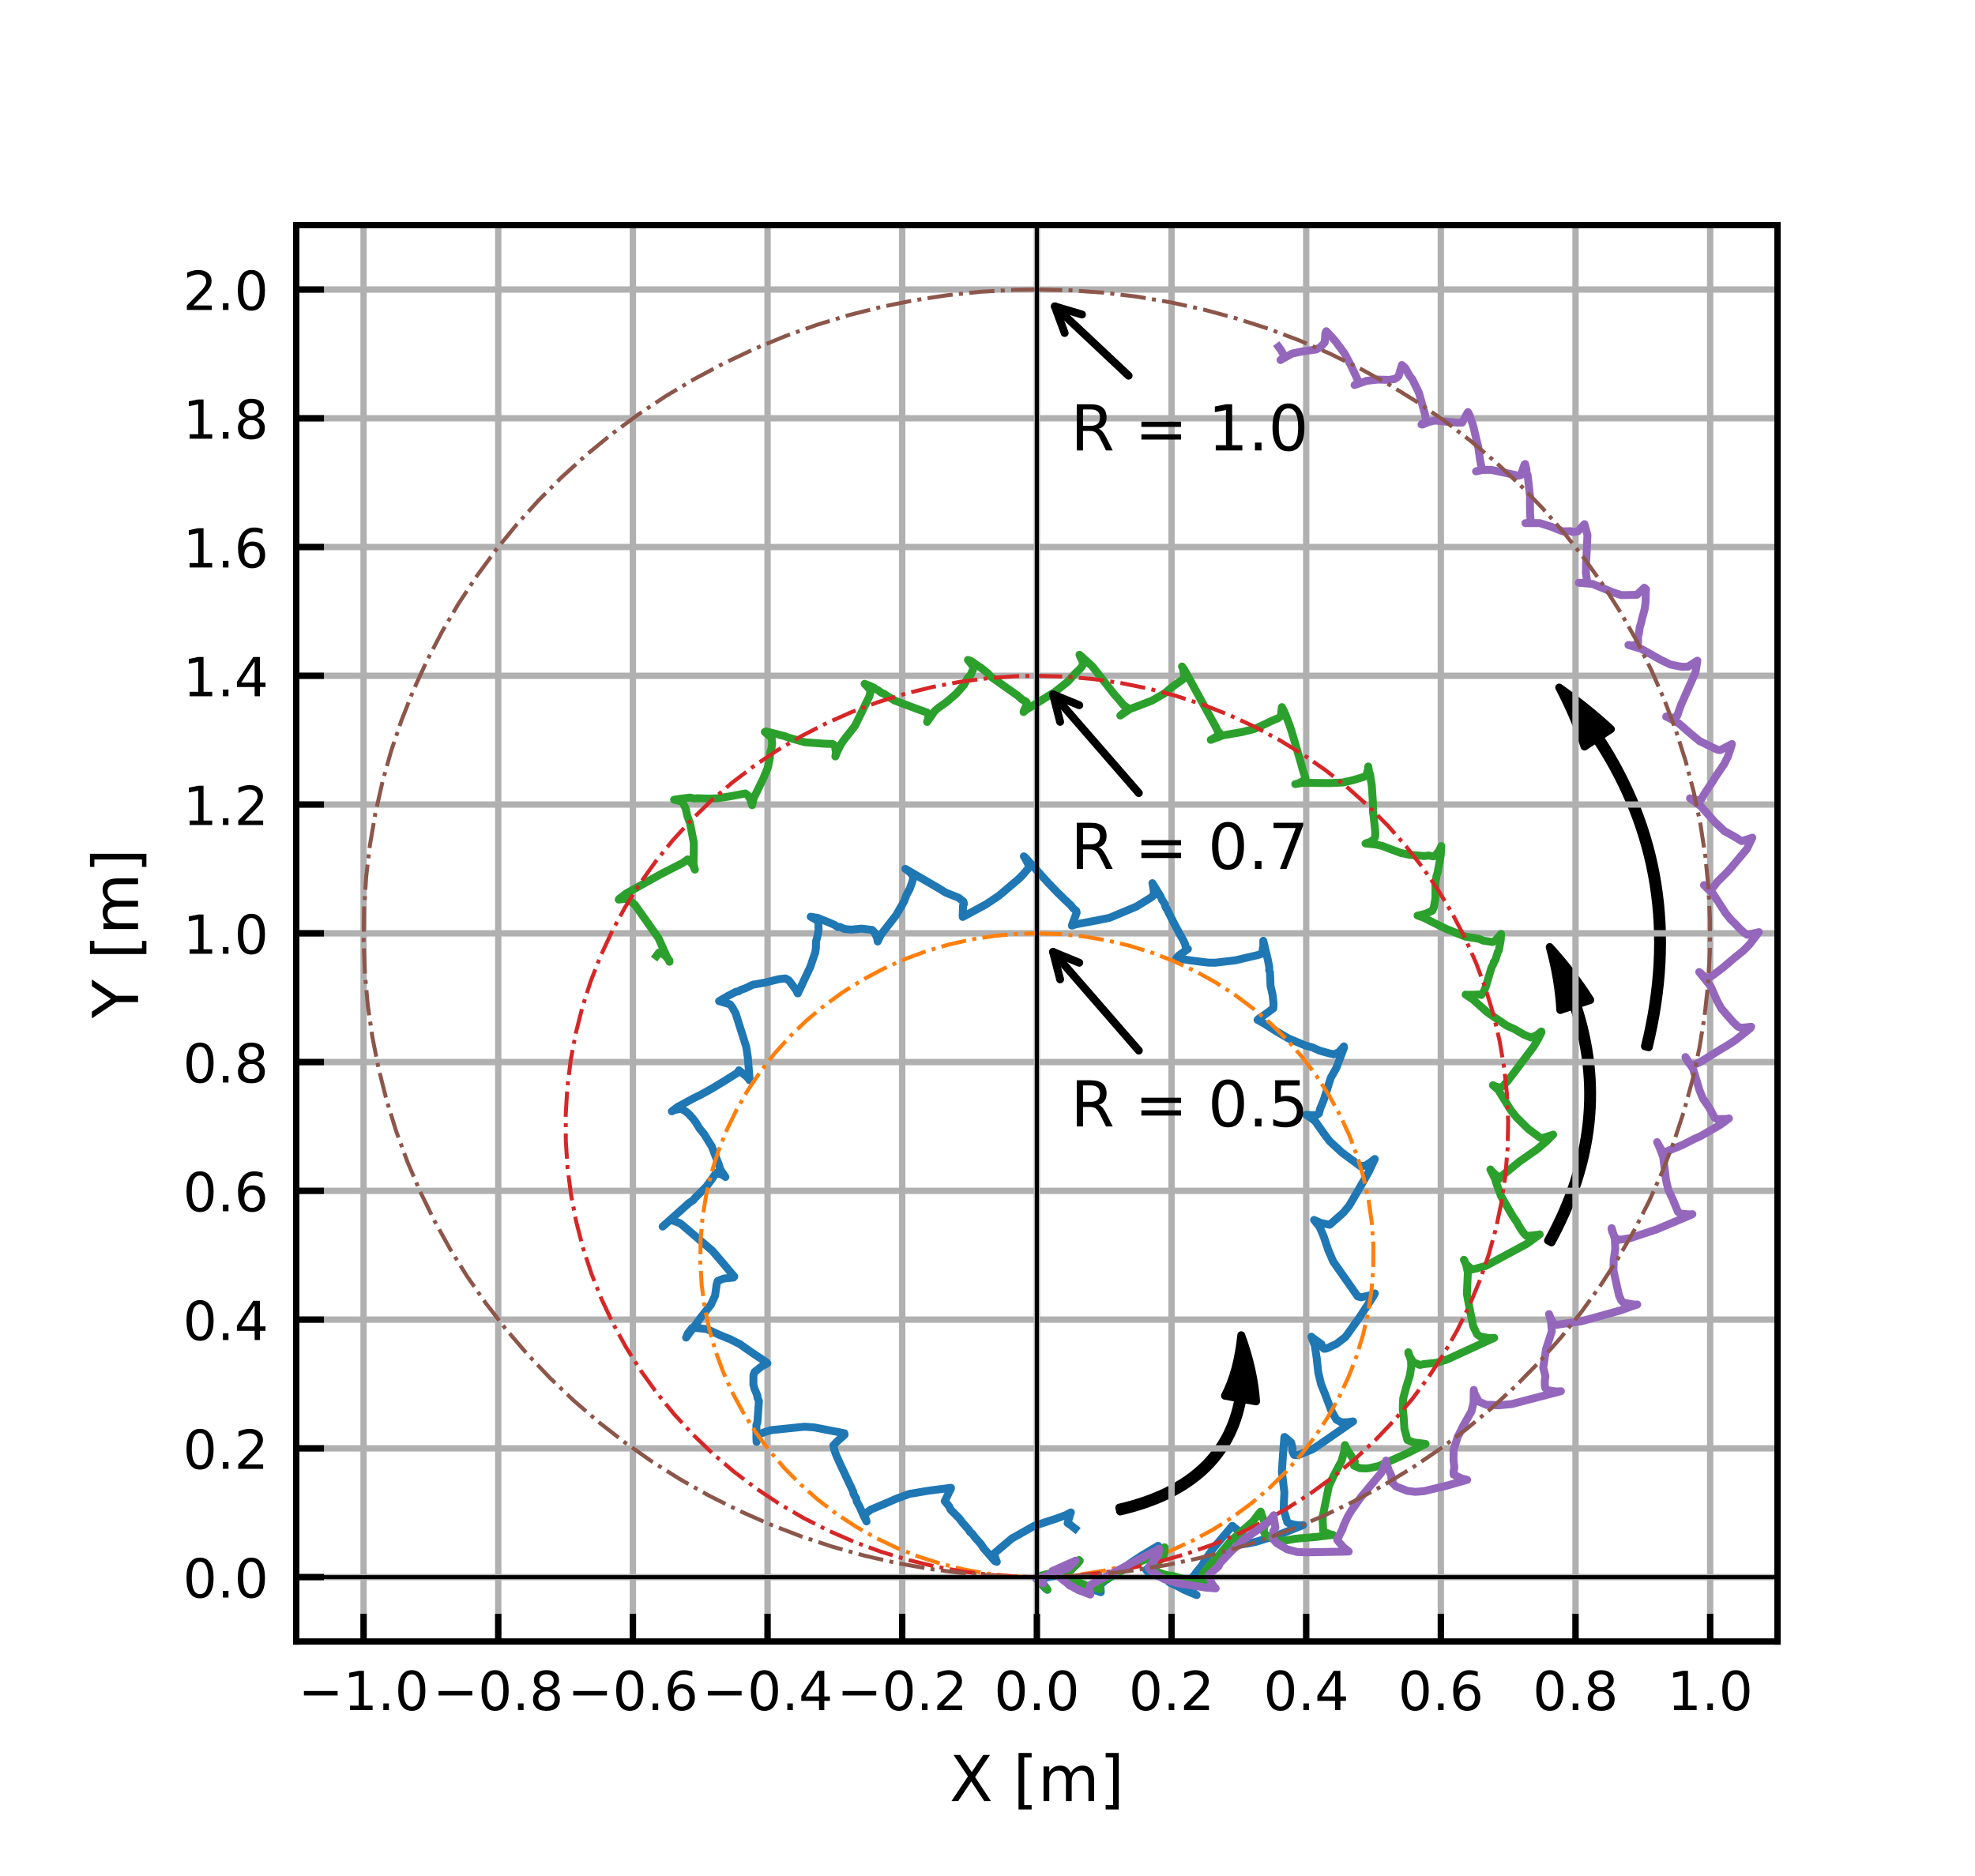 <?xml version="1.0" encoding="utf-8" standalone="no"?>
<!DOCTYPE svg PUBLIC "-//W3C//DTD SVG 1.1//EN"
  "http://www.w3.org/Graphics/SVG/1.1/DTD/svg11.dtd">
<!-- Created with matplotlib (http://matplotlib.org/) -->
<svg height="236.976pt" version="1.1" viewBox="0 0 249.449 236.976" width="249.449pt" xmlns="http://www.w3.org/2000/svg" xmlns:xlink="http://www.w3.org/1999/xlink">
 <defs>
  <style type="text/css">
*{stroke-linecap:butt;stroke-linejoin:round;}
  </style>
 </defs>
 <g id="figure_1">
  <g id="patch_1">
   <path d="M 0 236.976 
L 249.449 236.976 
L 249.449 0 
L 0 0 
z
" style="fill:#ffffff;"/>
  </g>
  <g id="axes_1">
   <g id="patch_2">
    <path d="M 37.417 207.354 
L 224.504 207.354 
L 224.504 28.437 
L 37.417 28.437 
z
" style="fill:#ffffff;"/>
   </g>
   <g id="patch_3">
    <path clip-path="url(#p48e8f433c5)" d="M 141.367 190.445 
Q 154.48 187.406 156.437 176.622 
L 154.715 176.31 
Q 156.316 173.243 156.774 168.666 
Q 158.348 172.932 158.65 177.024 
L 156.929 176.712 
Q 154.913 187.819 141.48 190.932 
L 141.367 190.445 
z
" style="stroke:#000000;stroke-linecap:round;"/>
   </g>
   <g id="patch_4">
    <path clip-path="url(#p48e8f433c5)" d="M 195.517 156.704 
Q 203.662 141.863 198.726 127.031 
L 197.066 127.583 
Q 196.864 123.781 195.735 119.628 
Q 198.626 122.799 200.861 126.32 
L 199.201 126.873 
Q 204.205 141.912 195.956 156.944 
L 195.517 156.704 
z
" style="stroke:#000000;stroke-linecap:round;"/>
   </g>
   <g id="patch_5">
    <path clip-path="url(#p48e8f433c5)" d="M 207.759 132.17 
Q 213.03 110.713 201.583 93.341 
L 200.122 94.303 
Q 198.899 90.621 196.932 86.85 
Q 200.406 89.291 203.462 92.103 
L 202.001 93.066 
Q 213.567 110.62 208.245 132.289 
L 207.759 132.17 
z
" style="stroke:#000000;stroke-linecap:round;"/>
   </g>
   <g id="matplotlib.axis_1">
    <g id="xtick_1">
     <g id="line2d_1">
      <path clip-path="url(#p48e8f433c5)" d="M 45.921 207.354 
L 45.921 28.437 
" style="fill:none;stroke:#b0b0b0;stroke-linecap:square;stroke-width:0.8;"/>
     </g>
     <g id="line2d_2">
      <defs>
       <path d="M 0 0 
L 0 -3.5 
" id="md0c338fb5e" style="stroke:#000000;stroke-width:0.8;"/>
      </defs>
      <g>
       <use style="stroke:#000000;stroke-width:0.8;" x="45.921" xlink:href="#md0c338fb5e" y="207.354"/>
      </g>
     </g>
     <g id="text_1">
      <!-- −1.0 -->
      <defs>
       <path d="M 10.594 35.5 
L 73.188 35.5 
L 73.188 27.203 
L 10.594 27.203 
z
" id="DejaVuSans-2212"/>
       <path d="M 12.406 8.297 
L 28.516 8.297 
L 28.516 63.922 
L 10.984 60.406 
L 10.984 69.391 
L 28.422 72.906 
L 38.281 72.906 
L 38.281 8.297 
L 54.391 8.297 
L 54.391 0 
L 12.406 0 
z
" id="DejaVuSans-31"/>
       <path d="M 10.688 12.406 
L 21 12.406 
L 21 0 
L 10.688 0 
z
" id="DejaVuSans-2e"/>
       <path d="M 31.781 66.406 
Q 24.172 66.406 20.328 58.906 
Q 16.5 51.422 16.5 36.375 
Q 16.5 21.391 20.328 13.891 
Q 24.172 6.391 31.781 6.391 
Q 39.453 6.391 43.281 13.891 
Q 47.125 21.391 47.125 36.375 
Q 47.125 51.422 43.281 58.906 
Q 39.453 66.406 31.781 66.406 
z
M 31.781 74.219 
Q 44.047 74.219 50.516 64.516 
Q 56.984 54.828 56.984 36.375 
Q 56.984 17.969 50.516 8.266 
Q 44.047 -1.422 31.781 -1.422 
Q 19.531 -1.422 13.062 8.266 
Q 6.594 17.969 6.594 36.375 
Q 6.594 54.828 13.062 64.516 
Q 19.531 74.219 31.781 74.219 
z
" id="DejaVuSans-30"/>
      </defs>
      <g transform="translate(37.665 216.021)scale(0.068 -0.068)">
       <use xlink:href="#DejaVuSans-2212"/>
       <use x="83.789" xlink:href="#DejaVuSans-31"/>
       <use x="147.412" xlink:href="#DejaVuSans-2e"/>
       <use x="179.199" xlink:href="#DejaVuSans-30"/>
      </g>
     </g>
    </g>
    <g id="xtick_2">
     <g id="line2d_3">
      <path clip-path="url(#p48e8f433c5)" d="M 62.929 207.354 
L 62.929 28.437 
" style="fill:none;stroke:#b0b0b0;stroke-linecap:square;stroke-width:0.8;"/>
     </g>
     <g id="line2d_4">
      <g>
       <use style="stroke:#000000;stroke-width:0.8;" x="62.929" xlink:href="#md0c338fb5e" y="207.354"/>
      </g>
     </g>
     <g id="text_2">
      <!-- −0.8 -->
      <defs>
       <path d="M 31.781 34.625 
Q 24.75 34.625 20.719 30.859 
Q 16.703 27.094 16.703 20.516 
Q 16.703 13.922 20.719 10.156 
Q 24.75 6.391 31.781 6.391 
Q 38.812 6.391 42.859 10.172 
Q 46.922 13.969 46.922 20.516 
Q 46.922 27.094 42.891 30.859 
Q 38.875 34.625 31.781 34.625 
z
M 21.922 38.812 
Q 15.578 40.375 12.031 44.719 
Q 8.5 49.078 8.5 55.328 
Q 8.5 64.062 14.719 69.141 
Q 20.953 74.219 31.781 74.219 
Q 42.672 74.219 48.875 69.141 
Q 55.078 64.062 55.078 55.328 
Q 55.078 49.078 51.531 44.719 
Q 48 40.375 41.703 38.812 
Q 48.828 37.156 52.797 32.312 
Q 56.781 27.484 56.781 20.516 
Q 56.781 9.906 50.312 4.234 
Q 43.844 -1.422 31.781 -1.422 
Q 19.734 -1.422 13.25 4.234 
Q 6.781 9.906 6.781 20.516 
Q 6.781 27.484 10.781 32.312 
Q 14.797 37.156 21.922 38.812 
z
M 18.312 54.391 
Q 18.312 48.734 21.844 45.562 
Q 25.391 42.391 31.781 42.391 
Q 38.141 42.391 41.719 45.562 
Q 45.312 48.734 45.312 54.391 
Q 45.312 60.062 41.719 63.234 
Q 38.141 66.406 31.781 66.406 
Q 25.391 66.406 21.844 63.234 
Q 18.312 60.062 18.312 54.391 
z
" id="DejaVuSans-38"/>
      </defs>
      <g transform="translate(54.673 216.021)scale(0.068 -0.068)">
       <use xlink:href="#DejaVuSans-2212"/>
       <use x="83.789" xlink:href="#DejaVuSans-30"/>
       <use x="147.412" xlink:href="#DejaVuSans-2e"/>
       <use x="179.199" xlink:href="#DejaVuSans-38"/>
      </g>
     </g>
    </g>
    <g id="xtick_3">
     <g id="line2d_5">
      <path clip-path="url(#p48e8f433c5)" d="M 79.937 207.354 
L 79.937 28.437 
" style="fill:none;stroke:#b0b0b0;stroke-linecap:square;stroke-width:0.8;"/>
     </g>
     <g id="line2d_6">
      <g>
       <use style="stroke:#000000;stroke-width:0.8;" x="79.937" xlink:href="#md0c338fb5e" y="207.354"/>
      </g>
     </g>
     <g id="text_3">
      <!-- −0.6 -->
      <defs>
       <path d="M 33.016 40.375 
Q 26.375 40.375 22.484 35.828 
Q 18.609 31.297 18.609 23.391 
Q 18.609 15.531 22.484 10.953 
Q 26.375 6.391 33.016 6.391 
Q 39.656 6.391 43.531 10.953 
Q 47.406 15.531 47.406 23.391 
Q 47.406 31.297 43.531 35.828 
Q 39.656 40.375 33.016 40.375 
z
M 52.594 71.297 
L 52.594 62.312 
Q 48.875 64.062 45.094 64.984 
Q 41.312 65.922 37.594 65.922 
Q 27.828 65.922 22.672 59.328 
Q 17.531 52.734 16.797 39.406 
Q 19.672 43.656 24.016 45.922 
Q 28.375 48.188 33.594 48.188 
Q 44.578 48.188 50.953 41.516 
Q 57.328 34.859 57.328 23.391 
Q 57.328 12.156 50.688 5.359 
Q 44.047 -1.422 33.016 -1.422 
Q 20.359 -1.422 13.672 8.266 
Q 6.984 17.969 6.984 36.375 
Q 6.984 53.656 15.188 63.938 
Q 23.391 74.219 37.203 74.219 
Q 40.922 74.219 44.703 73.484 
Q 48.484 72.75 52.594 71.297 
z
" id="DejaVuSans-36"/>
      </defs>
      <g transform="translate(71.681 216.021)scale(0.068 -0.068)">
       <use xlink:href="#DejaVuSans-2212"/>
       <use x="83.789" xlink:href="#DejaVuSans-30"/>
       <use x="147.412" xlink:href="#DejaVuSans-2e"/>
       <use x="179.199" xlink:href="#DejaVuSans-36"/>
      </g>
     </g>
    </g>
    <g id="xtick_4">
     <g id="line2d_7">
      <path clip-path="url(#p48e8f433c5)" d="M 96.945 207.354 
L 96.945 28.437 
" style="fill:none;stroke:#b0b0b0;stroke-linecap:square;stroke-width:0.8;"/>
     </g>
     <g id="line2d_8">
      <g>
       <use style="stroke:#000000;stroke-width:0.8;" x="96.945" xlink:href="#md0c338fb5e" y="207.354"/>
      </g>
     </g>
     <g id="text_4">
      <!-- −0.4 -->
      <defs>
       <path d="M 37.797 64.312 
L 12.891 25.391 
L 37.797 25.391 
z
M 35.203 72.906 
L 47.609 72.906 
L 47.609 25.391 
L 58.016 25.391 
L 58.016 17.188 
L 47.609 17.188 
L 47.609 0 
L 37.797 0 
L 37.797 17.188 
L 4.891 17.188 
L 4.891 26.703 
z
" id="DejaVuSans-34"/>
      </defs>
      <g transform="translate(88.689 216.021)scale(0.068 -0.068)">
       <use xlink:href="#DejaVuSans-2212"/>
       <use x="83.789" xlink:href="#DejaVuSans-30"/>
       <use x="147.412" xlink:href="#DejaVuSans-2e"/>
       <use x="179.199" xlink:href="#DejaVuSans-34"/>
      </g>
     </g>
    </g>
    <g id="xtick_5">
     <g id="line2d_9">
      <path clip-path="url(#p48e8f433c5)" d="M 113.953 207.354 
L 113.953 28.437 
" style="fill:none;stroke:#b0b0b0;stroke-linecap:square;stroke-width:0.8;"/>
     </g>
     <g id="line2d_10">
      <g>
       <use style="stroke:#000000;stroke-width:0.8;" x="113.953" xlink:href="#md0c338fb5e" y="207.354"/>
      </g>
     </g>
     <g id="text_5">
      <!-- −0.2 -->
      <defs>
       <path d="M 19.188 8.297 
L 53.609 8.297 
L 53.609 0 
L 7.328 0 
L 7.328 8.297 
Q 12.938 14.109 22.625 23.891 
Q 32.328 33.688 34.812 36.531 
Q 39.547 41.844 41.422 45.531 
Q 43.312 49.219 43.312 52.781 
Q 43.312 58.594 39.234 62.25 
Q 35.156 65.922 28.609 65.922 
Q 23.969 65.922 18.812 64.312 
Q 13.672 62.703 7.812 59.422 
L 7.812 69.391 
Q 13.766 71.781 18.938 73 
Q 24.125 74.219 28.422 74.219 
Q 39.75 74.219 46.484 68.547 
Q 53.219 62.891 53.219 53.422 
Q 53.219 48.922 51.531 44.891 
Q 49.859 40.875 45.406 35.406 
Q 44.188 33.984 37.641 27.219 
Q 31.109 20.453 19.188 8.297 
z
" id="DejaVuSans-32"/>
      </defs>
      <g transform="translate(105.697 216.021)scale(0.068 -0.068)">
       <use xlink:href="#DejaVuSans-2212"/>
       <use x="83.789" xlink:href="#DejaVuSans-30"/>
       <use x="147.412" xlink:href="#DejaVuSans-2e"/>
       <use x="179.199" xlink:href="#DejaVuSans-32"/>
      </g>
     </g>
    </g>
    <g id="xtick_6">
     <g id="line2d_11">
      <path clip-path="url(#p48e8f433c5)" d="M 130.961 207.354 
L 130.961 28.437 
" style="fill:none;stroke:#b0b0b0;stroke-linecap:square;stroke-width:0.8;"/>
     </g>
     <g id="line2d_12">
      <g>
       <use style="stroke:#000000;stroke-width:0.8;" x="130.961" xlink:href="#md0c338fb5e" y="207.354"/>
      </g>
     </g>
     <g id="text_6">
      <!-- 0.0 -->
      <g transform="translate(125.554 216.021)scale(0.068 -0.068)">
       <use xlink:href="#DejaVuSans-30"/>
       <use x="63.623" xlink:href="#DejaVuSans-2e"/>
       <use x="95.41" xlink:href="#DejaVuSans-30"/>
      </g>
     </g>
    </g>
    <g id="xtick_7">
     <g id="line2d_13">
      <path clip-path="url(#p48e8f433c5)" d="M 147.969 207.354 
L 147.969 28.437 
" style="fill:none;stroke:#b0b0b0;stroke-linecap:square;stroke-width:0.8;"/>
     </g>
     <g id="line2d_14">
      <g>
       <use style="stroke:#000000;stroke-width:0.8;" x="147.969" xlink:href="#md0c338fb5e" y="207.354"/>
      </g>
     </g>
     <g id="text_7">
      <!-- 0.2 -->
      <g transform="translate(142.561 216.021)scale(0.068 -0.068)">
       <use xlink:href="#DejaVuSans-30"/>
       <use x="63.623" xlink:href="#DejaVuSans-2e"/>
       <use x="95.41" xlink:href="#DejaVuSans-32"/>
      </g>
     </g>
    </g>
    <g id="xtick_8">
     <g id="line2d_15">
      <path clip-path="url(#p48e8f433c5)" d="M 164.976 207.354 
L 164.976 28.437 
" style="fill:none;stroke:#b0b0b0;stroke-linecap:square;stroke-width:0.8;"/>
     </g>
     <g id="line2d_16">
      <g>
       <use style="stroke:#000000;stroke-width:0.8;" x="164.976" xlink:href="#md0c338fb5e" y="207.354"/>
      </g>
     </g>
     <g id="text_8">
      <!-- 0.4 -->
      <g transform="translate(159.569 216.021)scale(0.068 -0.068)">
       <use xlink:href="#DejaVuSans-30"/>
       <use x="63.623" xlink:href="#DejaVuSans-2e"/>
       <use x="95.41" xlink:href="#DejaVuSans-34"/>
      </g>
     </g>
    </g>
    <g id="xtick_9">
     <g id="line2d_17">
      <path clip-path="url(#p48e8f433c5)" d="M 181.984 207.354 
L 181.984 28.437 
" style="fill:none;stroke:#b0b0b0;stroke-linecap:square;stroke-width:0.8;"/>
     </g>
     <g id="line2d_18">
      <g>
       <use style="stroke:#000000;stroke-width:0.8;" x="181.984" xlink:href="#md0c338fb5e" y="207.354"/>
      </g>
     </g>
     <g id="text_9">
      <!-- 0.6 -->
      <g transform="translate(176.577 216.021)scale(0.068 -0.068)">
       <use xlink:href="#DejaVuSans-30"/>
       <use x="63.623" xlink:href="#DejaVuSans-2e"/>
       <use x="95.41" xlink:href="#DejaVuSans-36"/>
      </g>
     </g>
    </g>
    <g id="xtick_10">
     <g id="line2d_19">
      <path clip-path="url(#p48e8f433c5)" d="M 198.992 207.354 
L 198.992 28.437 
" style="fill:none;stroke:#b0b0b0;stroke-linecap:square;stroke-width:0.8;"/>
     </g>
     <g id="line2d_20">
      <g>
       <use style="stroke:#000000;stroke-width:0.8;" x="198.992" xlink:href="#md0c338fb5e" y="207.354"/>
      </g>
     </g>
     <g id="text_10">
      <!-- 0.8 -->
      <g transform="translate(193.585 216.021)scale(0.068 -0.068)">
       <use xlink:href="#DejaVuSans-30"/>
       <use x="63.623" xlink:href="#DejaVuSans-2e"/>
       <use x="95.41" xlink:href="#DejaVuSans-38"/>
      </g>
     </g>
    </g>
    <g id="xtick_11">
     <g id="line2d_21">
      <path clip-path="url(#p48e8f433c5)" d="M 216 207.354 
L 216 28.437 
" style="fill:none;stroke:#b0b0b0;stroke-linecap:square;stroke-width:0.8;"/>
     </g>
     <g id="line2d_22">
      <g>
       <use style="stroke:#000000;stroke-width:0.8;" x="216" xlink:href="#md0c338fb5e" y="207.354"/>
      </g>
     </g>
     <g id="text_11">
      <!-- 1.0 -->
      <g transform="translate(210.593 216.021)scale(0.068 -0.068)">
       <use xlink:href="#DejaVuSans-31"/>
       <use x="63.623" xlink:href="#DejaVuSans-2e"/>
       <use x="95.41" xlink:href="#DejaVuSans-30"/>
      </g>
     </g>
    </g>
    <g id="text_12">
     <!-- X [m] -->
     <defs>
      <path d="M 6.297 72.906 
L 16.891 72.906 
L 35.016 45.797 
L 53.219 72.906 
L 63.812 72.906 
L 40.375 37.891 
L 65.375 0 
L 54.781 0 
L 34.281 31 
L 13.625 0 
L 2.984 0 
L 29 38.922 
z
" id="DejaVuSans-58"/>
      <path id="DejaVuSans-20"/>
      <path d="M 8.594 75.984 
L 29.297 75.984 
L 29.297 69 
L 17.578 69 
L 17.578 -6.203 
L 29.297 -6.203 
L 29.297 -13.188 
L 8.594 -13.188 
z
" id="DejaVuSans-5b"/>
      <path d="M 52 44.188 
Q 55.375 50.25 60.062 53.125 
Q 64.75 56 71.094 56 
Q 79.641 56 84.281 50.016 
Q 88.922 44.047 88.922 33.016 
L 88.922 0 
L 79.891 0 
L 79.891 32.719 
Q 79.891 40.578 77.094 44.375 
Q 74.312 48.188 68.609 48.188 
Q 61.625 48.188 57.562 43.547 
Q 53.516 38.922 53.516 30.906 
L 53.516 0 
L 44.484 0 
L 44.484 32.719 
Q 44.484 40.625 41.703 44.406 
Q 38.922 48.188 33.109 48.188 
Q 26.219 48.188 22.156 43.531 
Q 18.109 38.875 18.109 30.906 
L 18.109 0 
L 9.078 0 
L 9.078 54.688 
L 18.109 54.688 
L 18.109 46.188 
Q 21.188 51.219 25.484 53.609 
Q 29.781 56 35.688 56 
Q 41.656 56 45.828 52.969 
Q 50 49.953 52 44.188 
z
" id="DejaVuSans-6d"/>
      <path d="M 30.422 75.984 
L 30.422 -13.188 
L 9.719 -13.188 
L 9.719 -6.203 
L 21.391 -6.203 
L 21.391 69 
L 9.719 69 
L 9.719 75.984 
z
" id="DejaVuSans-5d"/>
     </defs>
     <g transform="translate(119.932 227.514)scale(0.08 -0.08)">
      <use xlink:href="#DejaVuSans-58"/>
      <use x="68.506" xlink:href="#DejaVuSans-20"/>
      <use x="100.293" xlink:href="#DejaVuSans-5b"/>
      <use x="139.307" xlink:href="#DejaVuSans-6d"/>
      <use x="236.719" xlink:href="#DejaVuSans-5d"/>
     </g>
    </g>
   </g>
   <g id="matplotlib.axis_2">
    <g id="ytick_1">
     <g id="line2d_23">
      <path clip-path="url(#p48e8f433c5)" d="M 37.417 199.222 
L 224.504 199.222 
" style="fill:none;stroke:#b0b0b0;stroke-linecap:square;stroke-width:0.8;"/>
     </g>
     <g id="line2d_24">
      <defs>
       <path d="M 0 0 
L 3.5 0 
" id="m118c45bb8e" style="stroke:#000000;stroke-width:0.8;"/>
      </defs>
      <g>
       <use style="stroke:#000000;stroke-width:0.8;" x="37.417" xlink:href="#m118c45bb8e" y="199.222"/>
      </g>
     </g>
     <g id="text_13">
      <!-- 0.0 -->
      <g transform="translate(23.103 201.805)scale(0.068 -0.068)">
       <use xlink:href="#DejaVuSans-30"/>
       <use x="63.623" xlink:href="#DejaVuSans-2e"/>
       <use x="95.41" xlink:href="#DejaVuSans-30"/>
      </g>
     </g>
    </g>
    <g id="ytick_2">
     <g id="line2d_25">
      <path clip-path="url(#p48e8f433c5)" d="M 37.417 182.957 
L 224.504 182.957 
" style="fill:none;stroke:#b0b0b0;stroke-linecap:square;stroke-width:0.8;"/>
     </g>
     <g id="line2d_26">
      <g>
       <use style="stroke:#000000;stroke-width:0.8;" x="37.417" xlink:href="#m118c45bb8e" y="182.957"/>
      </g>
     </g>
     <g id="text_14">
      <!-- 0.2 -->
      <g transform="translate(23.103 185.54)scale(0.068 -0.068)">
       <use xlink:href="#DejaVuSans-30"/>
       <use x="63.623" xlink:href="#DejaVuSans-2e"/>
       <use x="95.41" xlink:href="#DejaVuSans-32"/>
      </g>
     </g>
    </g>
    <g id="ytick_3">
     <g id="line2d_27">
      <path clip-path="url(#p48e8f433c5)" d="M 37.417 166.691 
L 224.504 166.691 
" style="fill:none;stroke:#b0b0b0;stroke-linecap:square;stroke-width:0.8;"/>
     </g>
     <g id="line2d_28">
      <g>
       <use style="stroke:#000000;stroke-width:0.8;" x="37.417" xlink:href="#m118c45bb8e" y="166.691"/>
      </g>
     </g>
     <g id="text_15">
      <!-- 0.4 -->
      <g transform="translate(23.103 169.275)scale(0.068 -0.068)">
       <use xlink:href="#DejaVuSans-30"/>
       <use x="63.623" xlink:href="#DejaVuSans-2e"/>
       <use x="95.41" xlink:href="#DejaVuSans-34"/>
      </g>
     </g>
    </g>
    <g id="ytick_4">
     <g id="line2d_29">
      <path clip-path="url(#p48e8f433c5)" d="M 37.417 150.426 
L 224.504 150.426 
" style="fill:none;stroke:#b0b0b0;stroke-linecap:square;stroke-width:0.8;"/>
     </g>
     <g id="line2d_30">
      <g>
       <use style="stroke:#000000;stroke-width:0.8;" x="37.417" xlink:href="#m118c45bb8e" y="150.426"/>
      </g>
     </g>
     <g id="text_16">
      <!-- 0.6 -->
      <g transform="translate(23.103 153.01)scale(0.068 -0.068)">
       <use xlink:href="#DejaVuSans-30"/>
       <use x="63.623" xlink:href="#DejaVuSans-2e"/>
       <use x="95.41" xlink:href="#DejaVuSans-36"/>
      </g>
     </g>
    </g>
    <g id="ytick_5">
     <g id="line2d_31">
      <path clip-path="url(#p48e8f433c5)" d="M 37.417 134.161 
L 224.504 134.161 
" style="fill:none;stroke:#b0b0b0;stroke-linecap:square;stroke-width:0.8;"/>
     </g>
     <g id="line2d_32">
      <g>
       <use style="stroke:#000000;stroke-width:0.8;" x="37.417" xlink:href="#m118c45bb8e" y="134.161"/>
      </g>
     </g>
     <g id="text_17">
      <!-- 0.8 -->
      <g transform="translate(23.103 136.744)scale(0.068 -0.068)">
       <use xlink:href="#DejaVuSans-30"/>
       <use x="63.623" xlink:href="#DejaVuSans-2e"/>
       <use x="95.41" xlink:href="#DejaVuSans-38"/>
      </g>
     </g>
    </g>
    <g id="ytick_6">
     <g id="line2d_33">
      <path clip-path="url(#p48e8f433c5)" d="M 37.417 117.896 
L 224.504 117.896 
" style="fill:none;stroke:#b0b0b0;stroke-linecap:square;stroke-width:0.8;"/>
     </g>
     <g id="line2d_34">
      <g>
       <use style="stroke:#000000;stroke-width:0.8;" x="37.417" xlink:href="#m118c45bb8e" y="117.896"/>
      </g>
     </g>
     <g id="text_18">
      <!-- 1.0 -->
      <g transform="translate(23.103 120.479)scale(0.068 -0.068)">
       <use xlink:href="#DejaVuSans-31"/>
       <use x="63.623" xlink:href="#DejaVuSans-2e"/>
       <use x="95.41" xlink:href="#DejaVuSans-30"/>
      </g>
     </g>
    </g>
    <g id="ytick_7">
     <g id="line2d_35">
      <path clip-path="url(#p48e8f433c5)" d="M 37.417 101.631 
L 224.504 101.631 
" style="fill:none;stroke:#b0b0b0;stroke-linecap:square;stroke-width:0.8;"/>
     </g>
     <g id="line2d_36">
      <g>
       <use style="stroke:#000000;stroke-width:0.8;" x="37.417" xlink:href="#m118c45bb8e" y="101.631"/>
      </g>
     </g>
     <g id="text_19">
      <!-- 1.2 -->
      <g transform="translate(23.103 104.214)scale(0.068 -0.068)">
       <use xlink:href="#DejaVuSans-31"/>
       <use x="63.623" xlink:href="#DejaVuSans-2e"/>
       <use x="95.41" xlink:href="#DejaVuSans-32"/>
      </g>
     </g>
    </g>
    <g id="ytick_8">
     <g id="line2d_37">
      <path clip-path="url(#p48e8f433c5)" d="M 37.417 85.365 
L 224.504 85.365 
" style="fill:none;stroke:#b0b0b0;stroke-linecap:square;stroke-width:0.8;"/>
     </g>
     <g id="line2d_38">
      <g>
       <use style="stroke:#000000;stroke-width:0.8;" x="37.417" xlink:href="#m118c45bb8e" y="85.365"/>
      </g>
     </g>
     <g id="text_20">
      <!-- 1.4 -->
      <g transform="translate(23.103 87.949)scale(0.068 -0.068)">
       <use xlink:href="#DejaVuSans-31"/>
       <use x="63.623" xlink:href="#DejaVuSans-2e"/>
       <use x="95.41" xlink:href="#DejaVuSans-34"/>
      </g>
     </g>
    </g>
    <g id="ytick_9">
     <g id="line2d_39">
      <path clip-path="url(#p48e8f433c5)" d="M 37.417 69.1 
L 224.504 69.1 
" style="fill:none;stroke:#b0b0b0;stroke-linecap:square;stroke-width:0.8;"/>
     </g>
     <g id="line2d_40">
      <g>
       <use style="stroke:#000000;stroke-width:0.8;" x="37.417" xlink:href="#m118c45bb8e" y="69.1"/>
      </g>
     </g>
     <g id="text_21">
      <!-- 1.6 -->
      <g transform="translate(23.103 71.684)scale(0.068 -0.068)">
       <use xlink:href="#DejaVuSans-31"/>
       <use x="63.623" xlink:href="#DejaVuSans-2e"/>
       <use x="95.41" xlink:href="#DejaVuSans-36"/>
      </g>
     </g>
    </g>
    <g id="ytick_10">
     <g id="line2d_41">
      <path clip-path="url(#p48e8f433c5)" d="M 37.417 52.835 
L 224.504 52.835 
" style="fill:none;stroke:#b0b0b0;stroke-linecap:square;stroke-width:0.8;"/>
     </g>
     <g id="line2d_42">
      <g>
       <use style="stroke:#000000;stroke-width:0.8;" x="37.417" xlink:href="#m118c45bb8e" y="52.835"/>
      </g>
     </g>
     <g id="text_22">
      <!-- 1.8 -->
      <g transform="translate(23.103 55.418)scale(0.068 -0.068)">
       <use xlink:href="#DejaVuSans-31"/>
       <use x="63.623" xlink:href="#DejaVuSans-2e"/>
       <use x="95.41" xlink:href="#DejaVuSans-38"/>
      </g>
     </g>
    </g>
    <g id="ytick_11">
     <g id="line2d_43">
      <path clip-path="url(#p48e8f433c5)" d="M 37.417 36.57 
L 224.504 36.57 
" style="fill:none;stroke:#b0b0b0;stroke-linecap:square;stroke-width:0.8;"/>
     </g>
     <g id="line2d_44">
      <g>
       <use style="stroke:#000000;stroke-width:0.8;" x="37.417" xlink:href="#m118c45bb8e" y="36.57"/>
      </g>
     </g>
     <g id="text_23">
      <!-- 2.0 -->
      <g transform="translate(23.103 39.153)scale(0.068 -0.068)">
       <use xlink:href="#DejaVuSans-32"/>
       <use x="63.623" xlink:href="#DejaVuSans-2e"/>
       <use x="95.41" xlink:href="#DejaVuSans-30"/>
      </g>
     </g>
    </g>
    <g id="text_24">
     <!-- Y [m] -->
     <defs>
      <path d="M -0.203 72.906 
L 10.406 72.906 
L 30.609 42.922 
L 50.688 72.906 
L 61.281 72.906 
L 35.5 34.719 
L 35.5 0 
L 25.594 0 
L 25.594 34.719 
z
" id="DejaVuSans-59"/>
     </defs>
     <g transform="translate(17.439 128.628)rotate(-90)scale(0.08 -0.08)">
      <use xlink:href="#DejaVuSans-59"/>
      <use x="61.084" xlink:href="#DejaVuSans-20"/>
      <use x="92.871" xlink:href="#DejaVuSans-5b"/>
      <use x="131.885" xlink:href="#DejaVuSans-6d"/>
      <use x="229.297" xlink:href="#DejaVuSans-5d"/>
     </g>
    </g>
   </g>
   <g id="line2d_45">
    <path clip-path="url(#p48e8f433c5)" d="M 130.961 199.221 
L 130.962 199.215 
L 130.912 199.428 
L 132.079 200.681 
L 132.288 200.831 
L 132.182 200.646 
L 131.384 199.497 
L 131.547 199.44 
L 132.583 199.181 
L 134.749 198.794 
L 135.245 198.365 
L 135.973 197.369 
L 135.799 197.479 
L 135.269 197.752 
L 133.715 198.51 
L 134.583 199.075 
L 136.308 200.197 
L 139.035 201.13 
L 139.037 201.119 
L 138.968 200.189 
L 139.503 199.715 
L 140.965 198.775 
L 143.081 197.235 
L 144.385 196.39 
L 146.279 195.267 
L 146.392 195.475 
L 146.405 195.838 
L 146.294 196.236 
L 145.321 197.756 
L 144.757 198.314 
L 145.028 198.625 
L 145.851 198.902 
L 146.387 199.13 
L 147.373 199.567 
L 147.746 199.913 
L 148.634 200.319 
L 149.529 200.81 
L 151.135 201.491 
L 150.813 201.256 
L 150.196 200.567 
L 150.098 200.311 
L 150.488 199.452 
L 151.232 198.457 
L 151.822 197.741 
L 152.173 197.113 
L 153.214 195.625 
L 155.64 192.745 
L 156.309 193.282 
L 156.99 193.97 
L 156.805 194.313 
L 156.588 194.517 
L 156.382 194.901 
L 156.623 195.036 
L 156.984 195.056 
L 157.738 194.951 
L 158.639 194.758 
L 159.679 194.435 
L 161.787 193.77 
L 164.58 192.652 
L 164.417 192.702 
L 163.621 192.635 
L 162.878 192.451 
L 162.597 192.299 
L 162.136 190.755 
L 162.158 189.799 
L 162.222 188.534 
L 161.907 185.892 
L 162.047 183.718 
L 162.226 181.52 
L 162.286 181.531 
L 163.079 182.235 
L 163.247 182.92 
L 163.246 183.368 
L 163.442 183.782 
L 163.92 183.822 
L 165.778 183.072 
L 166.899 182.32 
L 170.899 179.556 
L 170.202 179.653 
L 169.413 179.67 
L 168.785 179.33 
L 168.134 178.156 
L 167.299 175.942 
L 166.857 174.868 
L 166.503 173.377 
L 166.308 171.586 
L 166.058 169.936 
L 165.631 168.852 
L 165.784 168.994 
L 166.896 169.785 
L 166.988 170.155 
L 167.234 170.377 
L 167.537 170.347 
L 168.792 169.768 
L 169.937 168.891 
L 170.869 167.586 
L 171.207 167.107 
L 171.749 166.353 
L 173.41 163.811 
L 173.653 163.384 
L 172.989 163.636 
L 171.923 163.879 
L 171.48 163.761 
L 168.388 159.352 
L 167.762 157.898 
L 167.166 156.129 
L 166.665 154.975 
L 165.967 154.102 
L 166.196 154.206 
L 166.843 154.497 
L 167.956 154.709 
L 169.686 153.174 
L 170.411 152.29 
L 171.931 149.692 
L 172.872 148.037 
L 173.638 146.404 
L 173.54 146.475 
L 173.108 146.819 
L 172.445 147.244 
L 171.835 147.32 
L 169.505 145.599 
L 167.916 144.138 
L 167.166 143.127 
L 166.119 141.641 
L 165.598 141.233 
L 164.975 140.82 
L 165.166 140.826 
L 165.621 140.867 
L 166.253 140.861 
L 166.591 140.656 
L 166.733 140.068 
L 166.957 139.531 
L 167.247 138.796 
L 168.088 136.133 
L 168.779 134.923 
L 169.761 132.325 
L 169.737 132.178 
L 169.664 132.287 
L 169.066 132.931 
L 168.467 133.188 
L 167.846 133.048 
L 166.704 132.731 
L 165.753 132.307 
L 164.863 132.066 
L 162.709 131.161 
L 161.127 130.231 
L 159.6 129.252 
L 158.834 128.835 
L 159.057 128.622 
L 159.769 128.154 
L 160.824 127.368 
L 160.853 126.777 
L 160.73 125.648 
L 160.477 124.577 
L 160.4 122.814 
L 160.296 122.534 
L 160.322 122.243 
L 160.157 121.339 
L 159.555 118.834 
L 159.576 119.467 
L 159.394 120.445 
L 158.969 120.617 
L 156.082 121.299 
L 153.509 121.609 
L 152.6 121.599 
L 150.414 121.327 
L 148.575 121.034 
L 148.935 120.66 
L 150.038 119.876 
L 149.82 119.841 
L 149.649 119.195 
L 149.429 118.722 
L 149.096 118.156 
L 148.748 117.501 
L 148.222 116.517 
L 147.373 114.822 
L 147.188 114.528 
L 147.117 114.174 
L 146.722 113.585 
L 146.599 113.254 
L 146.234 112.665 
L 145.553 111.56 
L 145.588 111.692 
L 145.721 112.515 
L 145.709 113.11 
L 145.322 113.413 
L 143.528 114.518 
L 140.124 115.946 
L 138.222 116.326 
L 135.869 116.764 
L 135.385 116.925 
L 135.414 116.806 
L 135.985 115.293 
L 135.942 115.079 
L 135.518 114.711 
L 135.291 114.401 
L 134.459 113.617 
L 133.565 112.742 
L 132.38 111.515 
L 129.475 108.3 
L 129.317 108.174 
L 129.453 108.379 
L 130.003 109.424 
L 129.783 109.811 
L 129.166 110.527 
L 128.683 111.013 
L 126.177 113.142 
L 124.525 114.248 
L 121.596 115.829 
L 121.588 115.609 
L 121.64 114.377 
L 121.763 114.154 
L 121.666 113.863 
L 121.064 113.397 
L 119.444 112.753 
L 118.567 112.206 
L 114.348 109.758 
L 114.643 109.959 
L 115.098 110.352 
L 115.369 110.834 
L 115.177 111.534 
L 114.894 112.3 
L 114.481 113.061 
L 114.199 113.837 
L 113.186 115.61 
L 111.253 118.079 
L 110.858 118.931 
L 110.843 118.851 
L 110.79 118.485 
L 110.475 117.813 
L 110.164 117.471 
L 108.827 117.305 
L 107.837 117.4 
L 107.516 117.433 
L 106.678 117.354 
L 106.055 117.078 
L 105.812 117.107 
L 105.378 116.822 
L 104.917 116.617 
L 103.302 115.959 
L 102.395 115.801 
L 103.285 116.315 
L 103.371 116.607 
L 103.373 116.874 
L 103.388 117.395 
L 103.298 118.05 
L 103.067 118.937 
L 103.049 119.738 
L 102.974 120.287 
L 102.338 122.155 
L 100.765 125.489 
L 100.716 125.423 
L 100.575 125.093 
L 99.647 123.85 
L 99.208 123.6 
L 98.386 123.684 
L 96.63 124.12 
L 95.973 124.236 
L 95.098 124.383 
L 94.099 124.858 
L 93.548 125.048 
L 93.287 125.229 
L 92.984 125.267 
L 91.913 125.823 
L 90.821 126.468 
L 92.184 126.859 
L 92.493 127.247 
L 92.905 127.992 
L 94.246 132.225 
L 94.449 133.531 
L 94.691 136.469 
L 94.662 136.43 
L 94.352 136.031 
L 93.33 135.203 
L 93.097 135.565 
L 92.772 135.745 
L 91.463 136.574 
L 89.766 137.594 
L 88.337 138.381 
L 87.706 138.674 
L 86.173 139.512 
L 85.58 139.831 
L 84.856 140.382 
L 85.174 140.22 
L 86.056 140.05 
L 86.623 140.41 
L 86.962 140.679 
L 87.459 141.225 
L 87.883 141.774 
L 88.367 142.571 
L 88.905 143.222 
L 89.895 144.816 
L 90.771 147.064 
L 90.99 147.75 
L 91.619 148.676 
L 91.283 148.423 
L 90.443 148.162 
L 89.909 148.955 
L 89.22 149.884 
L 87.746 151.359 
L 87.569 151.599 
L 87.038 151.951 
L 83.698 154.938 
L 84.505 154.233 
L 84.854 154.134 
L 85.919 154.53 
L 89.978 157.998 
L 91.552 159.837 
L 92.328 160.776 
L 92.742 161.25 
L 92.64 161.38 
L 91.432 161.501 
L 90.655 161.81 
L 90.513 162.248 
L 90.426 162.9 
L 90.307 163.686 
L 89.791 164.809 
L 88.533 166.394 
L 86.658 168.966 
L 86.889 168.419 
L 87.413 167.741 
L 87.781 167.742 
L 88.466 167.801 
L 89.297 167.901 
L 90.939 168.656 
L 92.227 169.174 
L 93.443 169.791 
L 94.921 170.828 
L 96.726 172.03 
L 96.915 172.207 
L 96.1 172.67 
L 95.308 173.313 
L 95.161 173.715 
L 95.153 174.889 
L 95.289 175.409 
L 95.669 176.319 
L 95.666 176.532 
L 95.856 176.961 
L 95.663 179.698 
L 95.536 179.984 
L 95.538 181.695 
L 95.561 182.139 
L 95.684 181.259 
L 96.65 180.877 
L 97.47 180.646 
L 101.63 180.222 
L 102.858 180.314 
L 106.649 181.048 
L 106.671 181.243 
L 105.684 182.127 
L 105.25 182.594 
L 105.39 183.181 
L 105.642 183.882 
L 106.105 184.911 
L 107.743 188.385 
L 107.799 188.711 
L 108.145 189.307 
L 108.201 189.654 
L 108.537 190.251 
L 108.813 190.859 
L 109.071 191.469 
L 109.451 192.185 
L 109.268 191.66 
L 109.293 191.21 
L 109.986 190.695 
L 112.015 189.841 
L 113.152 189.342 
L 114.857 188.713 
L 117.197 188.317 
L 120.108 187.94 
L 120.112 188.016 
L 119.326 189.624 
L 119.917 190.335 
L 120.037 190.664 
L 121.154 191.796 
L 121.624 192.413 
L 122.377 193.264 
L 122.525 193.533 
L 122.79 193.732 
L 123.183 194.258 
L 123.878 195.032 
L 124.275 195.627 
L 124.743 196.149 
L 125.649 197.193 
L 125.903 197.291 
L 125.517 196.274 
L 127.806 194.333 
L 128.607 193.89 
L 130.598 192.76 
L 133.485 191.806 
L 134.626 191.386 
L 135.257 191.05 
L 135.217 191.119 
L 134.848 192.395 
L 135.24 192.663 
L 135.789 193.098 
L 135.789 193.098 
" style="fill:none;stroke:#1f77b4;stroke-linecap:square;"/>
   </g>
   <g id="line2d_46">
    <path clip-path="url(#p48e8f433c5)" d="M 130.961 117.896 
L 133.935 117.995 
L 136.894 118.294 
L 139.824 118.789 
L 142.711 119.479 
L 145.541 120.361 
L 148.298 121.43 
L 150.971 122.68 
L 153.547 124.107 
L 156.011 125.702 
L 158.353 127.458 
L 160.56 129.366 
L 162.623 131.418 
L 164.53 133.602 
L 166.273 135.909 
L 167.843 138.326 
L 169.233 140.843 
L 170.435 143.446 
L 171.443 146.123 
L 172.254 148.862 
L 172.862 151.647 
L 173.264 154.467 
L 173.46 157.307 
L 173.448 160.152 
L 173.227 162.99 
L 172.799 165.807 
L 172.167 168.588 
L 171.332 171.319 
L 170.3 173.988 
L 169.076 176.582 
L 167.664 179.087 
L 166.073 181.492 
L 164.309 183.785 
L 162.383 185.953 
L 160.302 187.988 
L 158.078 189.879 
L 155.721 191.616 
L 153.243 193.191 
L 150.655 194.597 
L 147.971 195.826 
L 145.204 196.872 
L 142.367 197.731 
L 139.474 198.398 
L 136.54 198.87 
L 133.578 199.145 
L 130.603 199.22 
L 127.63 199.097 
L 124.674 198.775 
L 121.748 198.256 
L 118.867 197.542 
L 116.045 196.638 
L 113.297 195.547 
L 110.635 194.275 
L 108.073 192.828 
L 105.622 191.213 
L 103.296 189.438 
L 101.106 187.512 
L 99.061 185.444 
L 97.173 183.245 
L 95.45 180.924 
L 93.902 178.494 
L 92.534 175.967 
L 91.355 173.354 
L 90.37 170.668 
L 89.584 167.924 
L 89 165.133 
L 88.622 162.31 
L 88.452 159.469 
L 88.489 156.623 
L 88.735 153.787 
L 89.187 150.975 
L 89.844 148.199 
L 90.702 145.474 
L 91.758 142.813 
L 93.006 140.23 
L 94.439 137.736 
L 96.051 135.344 
L 97.835 133.066 
L 99.78 130.912 
L 101.879 128.895 
L 104.119 127.022 
L 106.492 125.304 
L 108.984 123.749 
L 111.583 122.364 
L 114.278 121.156 
L 117.054 120.132 
L 119.899 119.296 
L 122.797 118.652 
L 125.736 118.204 
L 128.7 117.953 
L 130.825 117.896 
L 130.825 117.896 
" style="fill:none;stroke:#ff7f0e;stroke-dasharray:3.2,0.8,0.5,0.8;stroke-dashoffset:0;stroke-width:0.5;"/>
   </g>
   <g id="line2d_47">
    <path clip-path="url(#p48e8f433c5)" d="M 130.961 199.221 
L 130.963 199.217 
L 130.882 199.421 
L 132.266 200.781 
L 131.905 200.363 
L 131.553 199.924 
L 131.18 199.396 
L 131.156 199.172 
L 131.474 199.045 
L 132.23 198.836 
L 134.771 198.454 
L 135.452 198.134 
L 136.061 197.558 
L 136.376 197.158 
L 136.274 197.06 
L 136.068 197.166 
L 135.783 197.377 
L 133.859 198.109 
L 133.799 198.141 
L 133.805 198.208 
L 134.533 198.845 
L 135.738 199.544 
L 136.499 199.99 
L 137.136 200.252 
L 137.825 200.439 
L 138.921 200.754 
L 138.953 199.966 
L 139.453 199.616 
L 142.953 197.733 
L 145.662 196.545 
L 146.597 195.929 
L 147.087 195.451 
L 147.064 195.624 
L 147.035 196.453 
L 146.266 197.344 
L 145.985 197.727 
L 145.798 197.933 
L 145.907 198.227 
L 146.282 198.622 
L 147.336 198.967 
L 148.192 199.09 
L 148.845 199.289 
L 150.029 199.603 
L 150.782 199.717 
L 151.816 199.918 
L 152.597 200.038 
L 152.522 199.923 
L 151.978 199.079 
L 151.905 198.843 
L 152.855 197.62 
L 153.655 196.818 
L 155.512 194.575 
L 156.807 193.461 
L 158.264 192.173 
L 159.005 191.191 
L 159.221 190.947 
L 159.814 192.613 
L 159.692 192.813 
L 159.598 193.409 
L 159.791 193.843 
L 161.038 194.533 
L 161.83 194.633 
L 162.474 194.575 
L 163.663 194.364 
L 166.213 194.15 
L 168.351 193.883 
L 167.977 193.809 
L 167.145 193.462 
L 167.113 193.124 
L 167.064 192.259 
L 167.064 191.557 
L 167.829 187.762 
L 168.436 186.432 
L 169.434 184.559 
L 169.798 183.289 
L 169.865 182.54 
L 169.986 182.764 
L 170.175 183.15 
L 171.117 184.605 
L 171.013 185.143 
L 171.752 185.46 
L 172.54 185.5 
L 173.067 185.434 
L 174.196 185.171 
L 177.677 183.609 
L 180.053 182.4 
L 178.507 182.2 
L 177.765 181.904 
L 177.38 180.48 
L 177.284 178.957 
L 177.173 177.948 
L 177.232 176.627 
L 177.633 175.132 
L 178.07 173.759 
L 178.244 172.641 
L 178.22 171.872 
L 177.876 170.81 
L 177.879 170.98 
L 178.048 171.343 
L 178.506 172.088 
L 179.357 172.419 
L 179.806 172.319 
L 181.439 172.144 
L 182.706 171.758 
L 188.723 168.995 
L 188.552 169.011 
L 187.984 169.018 
L 186.923 168.812 
L 186.546 168.529 
L 186.069 167.519 
L 185.669 165.569 
L 185.272 163.464 
L 185.394 160.747 
L 185.167 159.721 
L 184.898 159.133 
L 185.186 159.729 
L 185.923 160.358 
L 186.437 160.25 
L 186.833 160.13 
L 187.635 159.924 
L 192.89 157.091 
L 194.474 155.927 
L 194.374 155.971 
L 192.808 156.129 
L 192.473 155.793 
L 192.039 155.186 
L 191.593 154.396 
L 191.101 153.682 
L 189.579 151.081 
L 189.018 149.537 
L 188.79 148.83 
L 188.243 147.728 
L 188.424 147.956 
L 189.255 148.713 
L 189.307 148.957 
L 189.344 148.825 
L 189.543 148.651 
L 190.313 148.038 
L 191.926 146.718 
L 194.174 145.152 
L 195.352 144.138 
L 196.165 143.319 
L 196.019 143.385 
L 194.898 143.734 
L 194.502 143.708 
L 193.021 142.604 
L 191.525 141.133 
L 190.805 140.214 
L 189.238 137.681 
L 188.561 137.08 
L 188.939 137.269 
L 189.472 137.396 
L 189.944 137.135 
L 190.075 136.917 
L 190.386 136.6 
L 193.165 132.928 
L 193.684 132.241 
L 194.26 131.277 
L 194.692 130.403 
L 194.677 130.295 
L 194.116 130.748 
L 193.374 131.062 
L 192.431 130.675 
L 191.355 130.036 
L 190.298 129.559 
L 187.825 127.855 
L 186.016 126.238 
L 185.109 125.634 
L 185.175 125.668 
L 186.351 125.648 
L 186.841 125.622 
L 187.099 125.686 
L 187.404 125.258 
L 187.688 124.563 
L 188.38 122.216 
L 188.622 121.763 
L 188.675 121.508 
L 188.861 121.291 
L 189.171 120.289 
L 189.308 120.057 
L 189.446 119.277 
L 189.549 118.748 
L 189.586 117.974 
L 188.815 118.86 
L 188.491 118.997 
L 187.786 118.886 
L 187.37 118.827 
L 186.769 118.583 
L 185.063 118.312 
L 182.514 117.275 
L 179.679 115.864 
L 179.04 115.651 
L 179.12 115.652 
L 180.036 115.436 
L 180.918 115.028 
L 181.108 114.562 
L 181.301 113.46 
L 181.303 111.552 
L 181.43 110.668 
L 181.58 110.207 
L 181.966 108.059 
L 182.019 107.282 
L 182.043 106.879 
L 181.932 107.132 
L 181.658 107.61 
L 181.257 108.097 
L 181.005 108.176 
L 180.41 108.064 
L 179.913 108.139 
L 179.034 108.058 
L 178.083 107.991 
L 176.915 107.742 
L 175.561 107.24 
L 174.607 106.864 
L 173.783 106.682 
L 172.468 106.549 
L 172.631 106.483 
L 173.062 106.359 
L 173.522 106.032 
L 173.682 105.724 
L 173.706 105.227 
L 173.659 104.648 
L 173.484 103.046 
L 173.413 102.599 
L 173.411 101.881 
L 173.401 101.374 
L 173.258 99.182 
L 173.164 98.644 
L 173.045 97.804 
L 172.922 97.533 
L 172.814 96.825 
L 172.809 97.114 
L 172.571 97.96 
L 172.343 98.105 
L 170.855 98.562 
L 169.576 98.845 
L 167.975 98.918 
L 164.572 98.881 
L 163.593 99.047 
L 164.079 98.939 
L 164.741 98.506 
L 164.88 98.253 
L 164.527 97.211 
L 164.443 96.844 
L 163.176 92.527 
L 162.907 91.696 
L 162.39 90.335 
L 162.154 89.785 
L 161.902 89.324 
L 161.774 90.471 
L 161.415 90.731 
L 160.969 90.911 
L 160.426 91.153 
L 159.79 91.469 
L 158.395 92.092 
L 156.843 92.478 
L 154.476 92.887 
L 152.925 93.458 
L 153.4 93.195 
L 153.896 92.843 
L 154.055 92.6 
L 153.771 92.291 
L 153.566 91.841 
L 149.565 84.566 
L 149.29 84.19 
L 149.407 84.451 
L 149.577 85.35 
L 149.488 85.76 
L 148.022 86.795 
L 147.087 87.59 
L 145.49 88.504 
L 144.163 89.018 
L 142.686 89.586 
L 141.5 90.387 
L 142.213 89.794 
L 142.429 89.407 
L 141.884 89.061 
L 141.33 88.365 
L 140.765 87.746 
L 137.958 84.163 
L 136.344 82.706 
L 136.464 83.006 
L 136.73 83.53 
L 136.758 84.022 
L 136.581 84.266 
L 136.41 84.493 
L 135.786 85.092 
L 135.51 85.393 
L 134.859 86.111 
L 133.266 87.379 
L 129.605 89.665 
L 129.282 89.947 
L 129.32 89.801 
L 129.583 89.196 
L 129.693 88.766 
L 129.571 88.608 
L 129.104 88.371 
L 128.558 87.885 
L 125.155 85.484 
L 124.755 85.042 
L 123.867 84.326 
L 123.391 84.033 
L 122.678 83.513 
L 122.252 83.367 
L 122.323 83.456 
L 122.783 84.005 
L 122.939 84.444 
L 122.617 85.218 
L 122.189 85.687 
L 121.754 86.528 
L 120.75 87.654 
L 119.598 88.649 
L 118.474 89.449 
L 118.035 89.843 
L 117.097 91.195 
L 117.226 90.797 
L 117.262 90.264 
L 117.123 90.024 
L 116.689 89.863 
L 116.074 89.647 
L 113 88.492 
L 111.569 87.607 
L 111.31 87.5 
L 110.859 87.161 
L 110.6 87.07 
L 110.38 86.869 
L 109.876 86.639 
L 109.198 86.382 
L 109.401 86.579 
L 109.964 87.236 
L 109.909 87.491 
L 109.82 87.928 
L 107.999 91.669 
L 106.562 93.504 
L 106.209 94.03 
L 105.736 94.974 
L 105.509 95.555 
L 105.6 95.085 
L 105.444 94.174 
L 105.203 93.997 
L 104.862 93.967 
L 104.028 93.938 
L 101.678 93.763 
L 99.636 93.195 
L 99.124 92.994 
L 96.76 92.395 
L 96.595 92.459 
L 97.454 93.21 
L 97.526 93.942 
L 97.449 94.505 
L 97.257 95.121 
L 97.231 95.766 
L 96.99 96.931 
L 96.425 98.299 
L 95.194 100.824 
L 94.996 101.711 
L 94.737 100.894 
L 94.439 100.445 
L 94.126 100.234 
L 93.136 100.419 
L 92.179 100.598 
L 90.568 100.843 
L 89.779 100.881 
L 89.22 100.875 
L 88.048 100.832 
L 87.751 100.881 
L 87.145 100.751 
L 85.944 100.9 
L 85.139 101.023 
L 85.316 101.064 
L 86.022 101.214 
L 86.221 101.385 
L 86.598 102.106 
L 86.825 103.11 
L 87.148 103.969 
L 87.622 106.41 
L 87.628 107.246 
L 87.589 109.146 
L 87.763 109.851 
L 87.526 109.278 
L 87.07 108.745 
L 86.855 108.559 
L 86.247 108.997 
L 83.418 110.447 
L 79.104 112.853 
L 78.199 113.54 
L 78.143 113.636 
L 78.899 113.542 
L 79.443 113.69 
L 80.191 114.296 
L 83.171 118.497 
L 84.056 120.486 
L 84.558 121.491 
L 84.536 121.302 
L 83.911 120.619 
L 83.24 120.315 
L 82.912 120.752 
L 82.912 120.752 
" style="fill:none;stroke:#2ca02c;stroke-linecap:square;"/>
   </g>
   <g id="line2d_48">
    <path clip-path="url(#p48e8f433c5)" d="M 130.961 85.365 
L 134.53 85.468 
L 138.087 85.775 
L 141.618 86.285 
L 145.11 86.997 
L 148.552 87.908 
L 151.931 89.015 
L 155.234 90.313 
L 158.449 91.799 
L 161.566 93.466 
L 164.572 95.309 
L 167.458 97.321 
L 170.212 99.495 
L 172.825 101.823 
L 175.287 104.296 
L 177.59 106.906 
L 179.725 109.644 
L 181.685 112.499 
L 183.461 115.462 
L 185.049 118.521 
L 186.443 121.665 
L 187.636 124.884 
L 188.626 128.165 
L 189.408 131.498 
L 189.98 134.869 
L 190.339 138.267 
L 190.485 141.679 
L 190.416 145.093 
L 190.134 148.498 
L 189.638 151.88 
L 188.931 155.228 
L 188.016 158.529 
L 186.895 161.772 
L 185.573 164.944 
L 184.055 168.035 
L 182.345 171.034 
L 180.451 173.928 
L 178.378 176.71 
L 176.135 179.367 
L 173.729 181.891 
L 171.169 184.272 
L 168.465 186.502 
L 165.625 188.573 
L 162.661 190.478 
L 159.583 192.209 
L 156.402 193.761 
L 153.129 195.127 
L 149.776 196.303 
L 146.356 197.285 
L 142.88 198.069 
L 139.361 198.652 
L 135.812 199.032 
L 132.246 199.208 
L 128.675 199.18 
L 125.112 198.946 
L 121.57 198.509 
L 118.062 197.869 
L 114.601 197.03 
L 111.198 195.993 
L 107.867 194.763 
L 104.618 193.344 
L 101.465 191.742 
L 98.417 189.961 
L 95.487 188.009 
L 92.684 185.893 
L 90.02 183.62 
L 87.502 181.197 
L 85.141 178.635 
L 82.945 175.942 
L 80.921 173.128 
L 79.078 170.203 
L 77.421 167.178 
L 75.957 164.063 
L 74.691 160.869 
L 73.628 157.609 
L 72.771 154.294 
L 72.123 150.935 
L 71.687 147.546 
L 71.464 144.137 
L 71.456 140.722 
L 71.661 137.312 
L 72.08 133.921 
L 72.711 130.559 
L 73.552 127.24 
L 74.599 123.975 
L 75.849 120.776 
L 77.298 117.654 
L 78.939 114.621 
L 80.768 111.688 
L 82.777 108.865 
L 84.96 106.162 
L 87.308 103.589 
L 89.814 101.155 
L 92.467 98.87 
L 95.259 96.74 
L 98.18 94.775 
L 101.218 92.981 
L 104.364 91.364 
L 107.605 89.93 
L 110.93 88.685 
L 114.328 87.633 
L 117.785 86.777 
L 121.29 86.122 
L 124.829 85.668 
L 128.391 85.418 
L 130.771 85.366 
L 130.771 85.366 
" style="fill:none;stroke:#d62728;stroke-dasharray:3.2,0.8,0.5,0.8;stroke-dashoffset:0;stroke-width:0.5;"/>
   </g>
   <g id="line2d_49">
    <path clip-path="url(#p48e8f433c5)" d="M 130.961 199.221 
L 130.963 199.215 
L 130.941 199.398 
L 131.747 200.029 
L 131.737 200.024 
L 131.515 199.297 
L 132.533 198.86 
L 134.835 198.118 
L 135.422 197.594 
L 135.84 197.144 
L 135.628 197.243 
L 132.912 198.456 
L 132.967 198.478 
L 133.187 198.726 
L 134.672 199.887 
L 135.136 200.309 
L 135.35 200.362 
L 135.702 200.588 
L 136.261 200.883 
L 136.677 201.03 
L 137.704 201.429 
L 137.681 201.31 
L 137.533 200.726 
L 137.74 200.2 
L 139.055 199.474 
L 141.537 198.182 
L 143.487 197.154 
L 146.154 195.798 
L 146.367 195.638 
L 146.4 195.694 
L 146.284 196.469 
L 145.896 196.917 
L 145.066 198.012 
L 145.33 198.39 
L 147.007 199.453 
L 148.624 199.965 
L 152.274 200.542 
L 153.547 200.645 
L 153.381 200.464 
L 153.077 200.062 
L 152.72 199.205 
L 152.658 198.937 
L 153.075 198.575 
L 153.915 197.845 
L 154.103 197.434 
L 155.489 195.983 
L 157.206 194.383 
L 159.141 193.05 
L 160.16 192.27 
L 160.886 191.406 
L 160.867 191.649 
L 161.091 192.971 
L 160.834 193.394 
L 160.71 194.308 
L 161.242 194.919 
L 162.558 195.708 
L 163.844 196.049 
L 165.011 196.091 
L 166.627 196.06 
L 170.349 195.992 
L 170.132 195.804 
L 169.704 195.476 
L 169.052 194.727 
L 168.889 194.498 
L 169.554 193.189 
L 169.709 192.69 
L 170.217 191.599 
L 170.719 190.768 
L 171.922 189.074 
L 174.434 186.075 
L 175.074 184.496 
L 175.061 184.723 
L 175.412 185.741 
L 175.745 186.425 
L 175.723 186.719 
L 175.888 186.934 
L 175.786 187.222 
L 176.32 187.771 
L 177.773 188.33 
L 178.764 188.452 
L 179.849 188.364 
L 181.652 187.923 
L 182.64 187.693 
L 185.304 186.936 
L 185.148 186.891 
L 184.597 186.758 
L 183.594 186.269 
L 183.584 185.887 
L 183.668 185.499 
L 183.682 185.261 
L 183.581 184.471 
L 183.592 183.161 
L 184.099 181.538 
L 184.797 180.134 
L 185.858 178.263 
L 186.117 177.201 
L 186.145 175.577 
L 186.193 175.942 
L 186.781 177.044 
L 187.741 177.466 
L 188.354 177.454 
L 189.211 177.523 
L 190.918 177.365 
L 197.146 175.737 
L 196.597 175.778 
L 195.507 175.618 
L 195.171 175.332 
L 195.115 174.94 
L 195.112 174.361 
L 195.196 173.857 
L 194.917 172.77 
L 195.271 170.413 
L 196.002 168.176 
L 195.896 166.908 
L 195.648 165.999 
L 195.955 166.746 
L 196.255 167.151 
L 196.565 167.355 
L 197.367 167.236 
L 199.739 166.9 
L 204.733 165.513 
L 205.779 165.129 
L 206.791 164.785 
L 206.474 164.805 
L 205.071 164.559 
L 204.774 164.275 
L 204.488 163.635 
L 203.787 160.493 
L 203.812 159.22 
L 204.015 157.782 
L 203.967 156.511 
L 203.557 155.138 
L 203.536 155.211 
L 203.622 155.575 
L 203.856 156.08 
L 204.115 156.463 
L 204.551 156.606 
L 205.882 156.405 
L 209.205 155.313 
L 213.612 153.454 
L 213.752 153.372 
L 213.495 153.414 
L 212.292 153.311 
L 211.937 153.094 
L 211.269 151.47 
L 210.72 150.333 
L 210.422 149.047 
L 210.258 147.66 
L 210.063 146.138 
L 209.57 144.843 
L 209.296 144.277 
L 209.809 145.201 
L 210.183 145.585 
L 212.494 144.638 
L 214.022 143.855 
L 214.781 143.518 
L 217.273 142.089 
L 218.369 141.281 
L 218.089 141.34 
L 216.887 141.366 
L 216.571 141.205 
L 215.871 139.903 
L 215.106 138.805 
L 214.657 137.735 
L 213.847 135.04 
L 212.88 133.531 
L 213.01 133.826 
L 213.292 134.268 
L 213.724 134.627 
L 213.907 134.527 
L 214.668 134.188 
L 215.145 133.913 
L 217.434 132.489 
L 218.181 132.051 
L 218.673 131.731 
L 219.17 131.41 
L 221.055 129.9 
L 221.187 129.703 
L 221.028 129.72 
L 219.9 129.833 
L 219.488 129.674 
L 218.843 129.046 
L 218.069 128.159 
L 217.38 127.349 
L 216.839 126.339 
L 216.039 124.546 
L 214.616 122.786 
L 215.182 123.27 
L 215.683 123.632 
L 216.587 123.016 
L 217.582 122.257 
L 218.915 121.124 
L 220.211 120.077 
L 220.604 119.677 
L 220.994 119.275 
L 222.156 117.747 
L 222.075 117.772 
L 220.698 118.083 
L 220.305 117.831 
L 219.79 117.362 
L 219.159 116.689 
L 218.599 116.155 
L 217.943 115.339 
L 216.402 112.954 
L 215.221 111.806 
L 215.823 112.267 
L 216.236 112.259 
L 216.98 111.313 
L 218.03 110.286 
L 218.506 109.778 
L 220.634 107.245 
L 221.323 105.817 
L 219.988 106.257 
L 219.35 105.858 
L 219.014 105.655 
L 217.79 104.978 
L 216.529 103.782 
L 214.82 101.834 
L 213.457 100.844 
L 213.68 100.923 
L 214.115 101.061 
L 214.571 101.049 
L 214.874 100.974 
L 215.292 100.239 
L 216.348 98.664 
L 216.7 98.089 
L 217.788 96.486 
L 217.998 96.044 
L 218.226 95.615 
L 218.552 94.635 
L 218.75 93.979 
L 217.274 94.75 
L 216.961 94.708 
L 216.587 94.552 
L 214.649 93.604 
L 213.524 92.673 
L 212.045 91.385 
L 210.456 90.499 
L 210.444 90.544 
L 211.215 90.668 
L 211.721 90.57 
L 211.869 90.342 
L 212.017 89.888 
L 212.311 89.065 
L 214.115 84.998 
L 214.207 84.544 
L 214.383 83.458 
L 214.093 83.635 
L 213.18 84.223 
L 212.854 84.221 
L 212.605 84.239 
L 212.133 84.18 
L 210.977 83.94 
L 209.688 83.321 
L 207.312 81.967 
L 205.679 81.477 
L 206.068 81.547 
L 206.846 81.42 
L 206.889 81.238 
L 206.898 80.403 
L 206.986 80.081 
L 207.113 79.211 
L 207.302 78.616 
L 207.381 78.194 
L 207.557 77.573 
L 207.729 76.941 
L 207.845 76.076 
L 207.874 74.69 
L 207.902 74.44 
L 207.676 74.242 
L 207.193 74.711 
L 206.743 75.141 
L 204.777 75.174 
L 203.716 74.826 
L 201.144 73.766 
L 199.416 73.61 
L 199.93 73.648 
L 200.467 73.455 
L 200.302 72.412 
L 200.319 71.156 
L 200.352 70.736 
L 200.5 67.602 
L 200.126 66.21 
L 199.3 67.103 
L 198.612 67.207 
L 198.364 67.094 
L 197.372 67.123 
L 195.916 66.533 
L 194.473 66.075 
L 192.663 66.083 
L 193.323 65.989 
L 193.311 65.637 
L 193.254 64.873 
L 193.237 63.373 
L 193.25 62.701 
L 192.948 60.036 
L 192.815 59.788 
L 192.781 59.266 
L 192.631 58.61 
L 192.545 58.681 
L 192.153 59.838 
L 192.119 59.931 
L 192.197 59.933 
L 192.216 59.94 
L 192.106 60.012 
L 191.784 60.09 
L 188.337 59.351 
L 187.289 59.359 
L 186.428 59.542 
L 187.177 59.314 
L 186.932 58.082 
L 186.723 56.54 
L 186.122 54.017 
L 185.996 53.559 
L 185.597 52.401 
L 185.405 52.055 
L 185.272 52.28 
L 184.679 53.378 
L 184.658 53.358 
L 184.665 53.391 
L 184.634 53.392 
L 183.962 53.387 
L 181.202 53.12 
L 179.666 53.504 
L 179.54 53.613 
L 179.678 53.623 
L 180.33 53.343 
L 180.3 53.28 
L 180.109 53.051 
L 179.957 52.233 
L 179.206 49.591 
L 178.731 48.624 
L 178.374 47.899 
L 178.03 47.459 
L 177.487 46.479 
L 177.064 46.104 
L 176.651 47.511 
L 176.366 47.739 
L 176.128 47.885 
L 175.91 47.905 
L 175.468 47.987 
L 173.999 47.95 
L 172.612 48.106 
L 171.087 48.638 
L 171.665 48.303 
L 171.509 48.039 
L 170.624 46.157 
L 169.839 44.678 
L 168.729 43.176 
L 168.011 42.351 
L 167.511 41.835 
L 167.394 42.129 
L 167.318 43.25 
L 167.052 43.549 
L 166.756 43.844 
L 166.492 44.007 
L 166.234 44.147 
L 164.483 44.392 
L 163.19 44.664 
L 161.73 45.48 
L 162.351 45.012 
L 162.213 44.918 
L 162.061 44.709 
L 161.783 44.212 
L 161.484 43.802 
L 161.484 43.802 
" style="fill:none;stroke:#9467bd;stroke-linecap:square;"/>
   </g>
   <g id="line2d_50">
    <path clip-path="url(#p48e8f433c5)" d="M 130.961 36.57 
L 135.211 36.671 
L 139.45 36.976 
L 143.669 37.483 
L 147.855 38.191 
L 152 39.098 
L 156.091 40.202 
L 160.12 41.5 
L 164.077 42.99 
L 167.95 44.666 
L 171.731 46.525 
L 175.41 48.563 
L 178.977 50.775 
L 182.425 53.153 
L 185.744 55.694 
L 188.927 58.39 
L 191.964 61.235 
L 194.849 64.222 
L 197.574 67.343 
L 200.133 70.59 
L 202.519 73.955 
L 204.726 77.43 
L 206.748 81.007 
L 208.582 84.675 
L 210.221 88.427 
L 211.662 92.252 
L 212.901 96.141 
L 213.936 100.085 
L 214.763 104.073 
L 215.38 108.096 
L 215.787 112.143 
L 215.982 116.205 
L 215.964 120.27 
L 215.733 124.33 
L 215.291 128.374 
L 214.638 132.392 
L 213.776 136.373 
L 212.707 140.308 
L 211.433 144.188 
L 209.959 148.001 
L 208.287 151.739 
L 206.421 155.393 
L 204.367 158.953 
L 202.13 162.41 
L 199.715 165.756 
L 197.127 168.983 
L 194.375 172.081 
L 191.464 175.045 
L 188.402 177.865 
L 185.196 180.536 
L 181.854 183.05 
L 178.386 185.401 
L 174.799 187.583 
L 171.102 189.591 
L 167.305 191.42 
L 163.417 193.066 
L 159.448 194.523 
L 155.408 195.789 
L 151.306 196.86 
L 147.154 197.734 
L 142.961 198.408 
L 138.739 198.881 
L 134.497 199.151 
L 130.246 199.219 
L 125.997 199.083 
L 121.76 198.744 
L 117.546 198.204 
L 113.366 197.462 
L 109.23 196.522 
L 105.148 195.385 
L 101.13 194.054 
L 97.187 192.533 
L 93.329 190.826 
L 89.565 188.936 
L 85.904 186.868 
L 82.355 184.629 
L 78.929 182.222 
L 75.632 179.655 
L 72.473 176.933 
L 69.461 174.064 
L 66.603 171.054 
L 63.905 167.911 
L 61.375 164.644 
L 59.019 161.259 
L 56.842 157.767 
L 54.851 154.174 
L 53.05 150.491 
L 51.444 146.727 
L 50.037 142.89 
L 48.832 138.991 
L 47.832 135.039 
L 47.04 131.044 
L 46.458 127.017 
L 46.087 122.966 
L 45.928 118.903 
L 45.981 114.838 
L 46.247 110.78 
L 46.725 106.74 
L 47.413 102.727 
L 48.311 98.753 
L 49.414 94.827 
L 50.722 90.958 
L 52.23 87.156 
L 53.935 83.432 
L 55.832 79.793 
L 57.917 76.25 
L 60.185 72.811 
L 62.63 69.484 
L 65.245 66.279 
L 68.025 63.202 
L 70.962 60.262 
L 74.049 57.467 
L 77.278 54.822 
L 80.642 52.335 
L 84.131 50.012 
L 87.737 47.858 
L 91.451 45.88 
L 95.264 44.082 
L 99.166 42.468 
L 103.148 41.042 
L 107.199 39.809 
L 111.31 38.771 
L 115.47 37.93 
L 119.668 37.29 
L 123.895 36.851 
L 128.139 36.615 
L 130.69 36.57 
L 130.69 36.57 
" style="fill:none;stroke:#8c564b;stroke-dasharray:3.2,0.8,0.5,0.8;stroke-dashoffset:0;stroke-width:0.5;"/>
   </g>
   <g id="line2d_51">
    <path clip-path="url(#p48e8f433c5)" d="M 37.417 199.222 
L 224.504 199.222 
" style="fill:none;stroke:#000000;stroke-linecap:square;stroke-width:0.5;"/>
   </g>
   <g id="line2d_52">
    <path clip-path="url(#p48e8f433c5)" d="M 130.961 207.354 
L 130.961 28.437 
" style="fill:none;stroke:#000000;stroke-linecap:square;stroke-width:0.5;"/>
   </g>
   <g id="patch_6">
    <path d="M 37.417 207.354 
L 37.417 28.437 
" style="fill:none;stroke:#000000;stroke-linecap:square;stroke-linejoin:miter;stroke-width:0.8;"/>
   </g>
   <g id="patch_7">
    <path d="M 224.504 207.354 
L 224.504 28.437 
" style="fill:none;stroke:#000000;stroke-linecap:square;stroke-linejoin:miter;stroke-width:0.8;"/>
   </g>
   <g id="patch_8">
    <path d="M 37.417 207.354 
L 224.504 207.354 
" style="fill:none;stroke:#000000;stroke-linecap:square;stroke-linejoin:miter;stroke-width:0.8;"/>
   </g>
   <g id="patch_9">
    <path d="M 37.417 28.437 
L 224.504 28.437 
" style="fill:none;stroke:#000000;stroke-linecap:square;stroke-linejoin:miter;stroke-width:0.8;"/>
   </g>
   <g id="patch_10">
    <path d="M 143.835 132.708 
Q 138.053 126.056 133.005 120.248 
" style="fill:none;stroke:#000000;stroke-linecap:round;"/>
    <path d="M 133.896 123.712 
L 133.005 120.248 
L 136.312 121.613 
" style="fill:none;stroke:#000000;stroke-linecap:round;"/>
   </g>
   <g id="text_25">
    <!-- R = 0.5 -->
    <defs>
     <path d="M 44.391 34.188 
Q 47.562 33.109 50.562 29.594 
Q 53.562 26.078 56.594 19.922 
L 66.609 0 
L 56 0 
L 46.688 18.703 
Q 43.062 26.031 39.672 28.422 
Q 36.281 30.812 30.422 30.812 
L 19.672 30.812 
L 19.672 0 
L 9.812 0 
L 9.812 72.906 
L 32.078 72.906 
Q 44.578 72.906 50.734 67.672 
Q 56.891 62.453 56.891 51.906 
Q 56.891 45.016 53.688 40.469 
Q 50.484 35.938 44.391 34.188 
z
M 19.672 64.797 
L 19.672 38.922 
L 32.078 38.922 
Q 39.203 38.922 42.844 42.219 
Q 46.484 45.516 46.484 51.906 
Q 46.484 58.297 42.844 61.547 
Q 39.203 64.797 32.078 64.797 
z
" id="DejaVuSans-52"/>
     <path d="M 10.594 45.406 
L 73.188 45.406 
L 73.188 37.203 
L 10.594 37.203 
z
M 10.594 25.484 
L 73.188 25.484 
L 73.188 17.188 
L 10.594 17.188 
z
" id="DejaVuSans-3d"/>
     <path d="M 10.797 72.906 
L 49.516 72.906 
L 49.516 64.594 
L 19.828 64.594 
L 19.828 46.734 
Q 21.969 47.469 24.109 47.828 
Q 26.266 48.188 28.422 48.188 
Q 40.625 48.188 47.75 41.5 
Q 54.891 34.812 54.891 23.391 
Q 54.891 11.625 47.562 5.094 
Q 40.234 -1.422 26.906 -1.422 
Q 22.312 -1.422 17.547 -0.641 
Q 12.797 0.141 7.719 1.703 
L 7.719 11.625 
Q 12.109 9.234 16.797 8.062 
Q 21.484 6.891 26.703 6.891 
Q 35.156 6.891 40.078 11.328 
Q 45.016 15.766 45.016 23.391 
Q 45.016 31 40.078 35.438 
Q 35.156 39.891 26.703 39.891 
Q 22.75 39.891 18.812 39.016 
Q 14.891 38.141 10.797 36.281 
z
" id="DejaVuSans-35"/>
    </defs>
    <g transform="translate(135.213 142.294)scale(0.08 -0.08)">
     <use xlink:href="#DejaVuSans-52"/>
     <use x="69.482" xlink:href="#DejaVuSans-20"/>
     <use x="101.27" xlink:href="#DejaVuSans-3d"/>
     <use x="185.059" xlink:href="#DejaVuSans-20"/>
     <use x="216.846" xlink:href="#DejaVuSans-30"/>
     <use x="280.469" xlink:href="#DejaVuSans-2e"/>
     <use x="312.256" xlink:href="#DejaVuSans-35"/>
    </g>
   </g>
   <g id="patch_11">
    <path d="M 143.835 100.178 
Q 138.053 93.525 133.005 87.717 
" style="fill:none;stroke:#000000;stroke-linecap:round;"/>
    <path d="M 133.896 91.182 
L 133.005 87.717 
L 136.312 89.083 
" style="fill:none;stroke:#000000;stroke-linecap:round;"/>
   </g>
   <g id="text_26">
    <!-- R = 0.7 -->
    <defs>
     <path d="M 8.203 72.906 
L 55.078 72.906 
L 55.078 68.703 
L 28.609 0 
L 18.312 0 
L 43.219 64.594 
L 8.203 64.594 
z
" id="DejaVuSans-37"/>
    </defs>
    <g transform="translate(135.213 109.763)scale(0.08 -0.08)">
     <use xlink:href="#DejaVuSans-52"/>
     <use x="69.482" xlink:href="#DejaVuSans-20"/>
     <use x="101.27" xlink:href="#DejaVuSans-3d"/>
     <use x="185.059" xlink:href="#DejaVuSans-20"/>
     <use x="216.846" xlink:href="#DejaVuSans-30"/>
     <use x="280.469" xlink:href="#DejaVuSans-2e"/>
     <use x="312.256" xlink:href="#DejaVuSans-37"/>
    </g>
   </g>
   <g id="patch_12">
    <path d="M 142.546 47.457 
Q 137.482 42.698 133.232 38.704 
" style="fill:none;stroke:#000000;stroke-linecap:round;"/>
    <path d="M 134.468 42.062 
L 133.232 38.704 
L 136.66 39.73 
" style="fill:none;stroke:#000000;stroke-linecap:round;"/>
   </g>
   <g id="text_27">
    <!-- R = 1.0 -->
    <g transform="translate(135.213 56.901)scale(0.08 -0.08)">
     <use xlink:href="#DejaVuSans-52"/>
     <use x="69.482" xlink:href="#DejaVuSans-20"/>
     <use x="101.27" xlink:href="#DejaVuSans-3d"/>
     <use x="185.059" xlink:href="#DejaVuSans-20"/>
     <use x="216.846" xlink:href="#DejaVuSans-31"/>
     <use x="280.469" xlink:href="#DejaVuSans-2e"/>
     <use x="312.256" xlink:href="#DejaVuSans-30"/>
    </g>
   </g>
  </g>
 </g>
 <defs>
  <clipPath id="p48e8f433c5">
   <rect height="178.917" width="187.087" x="37.417" y="28.437"/>
  </clipPath>
 </defs>
</svg>
